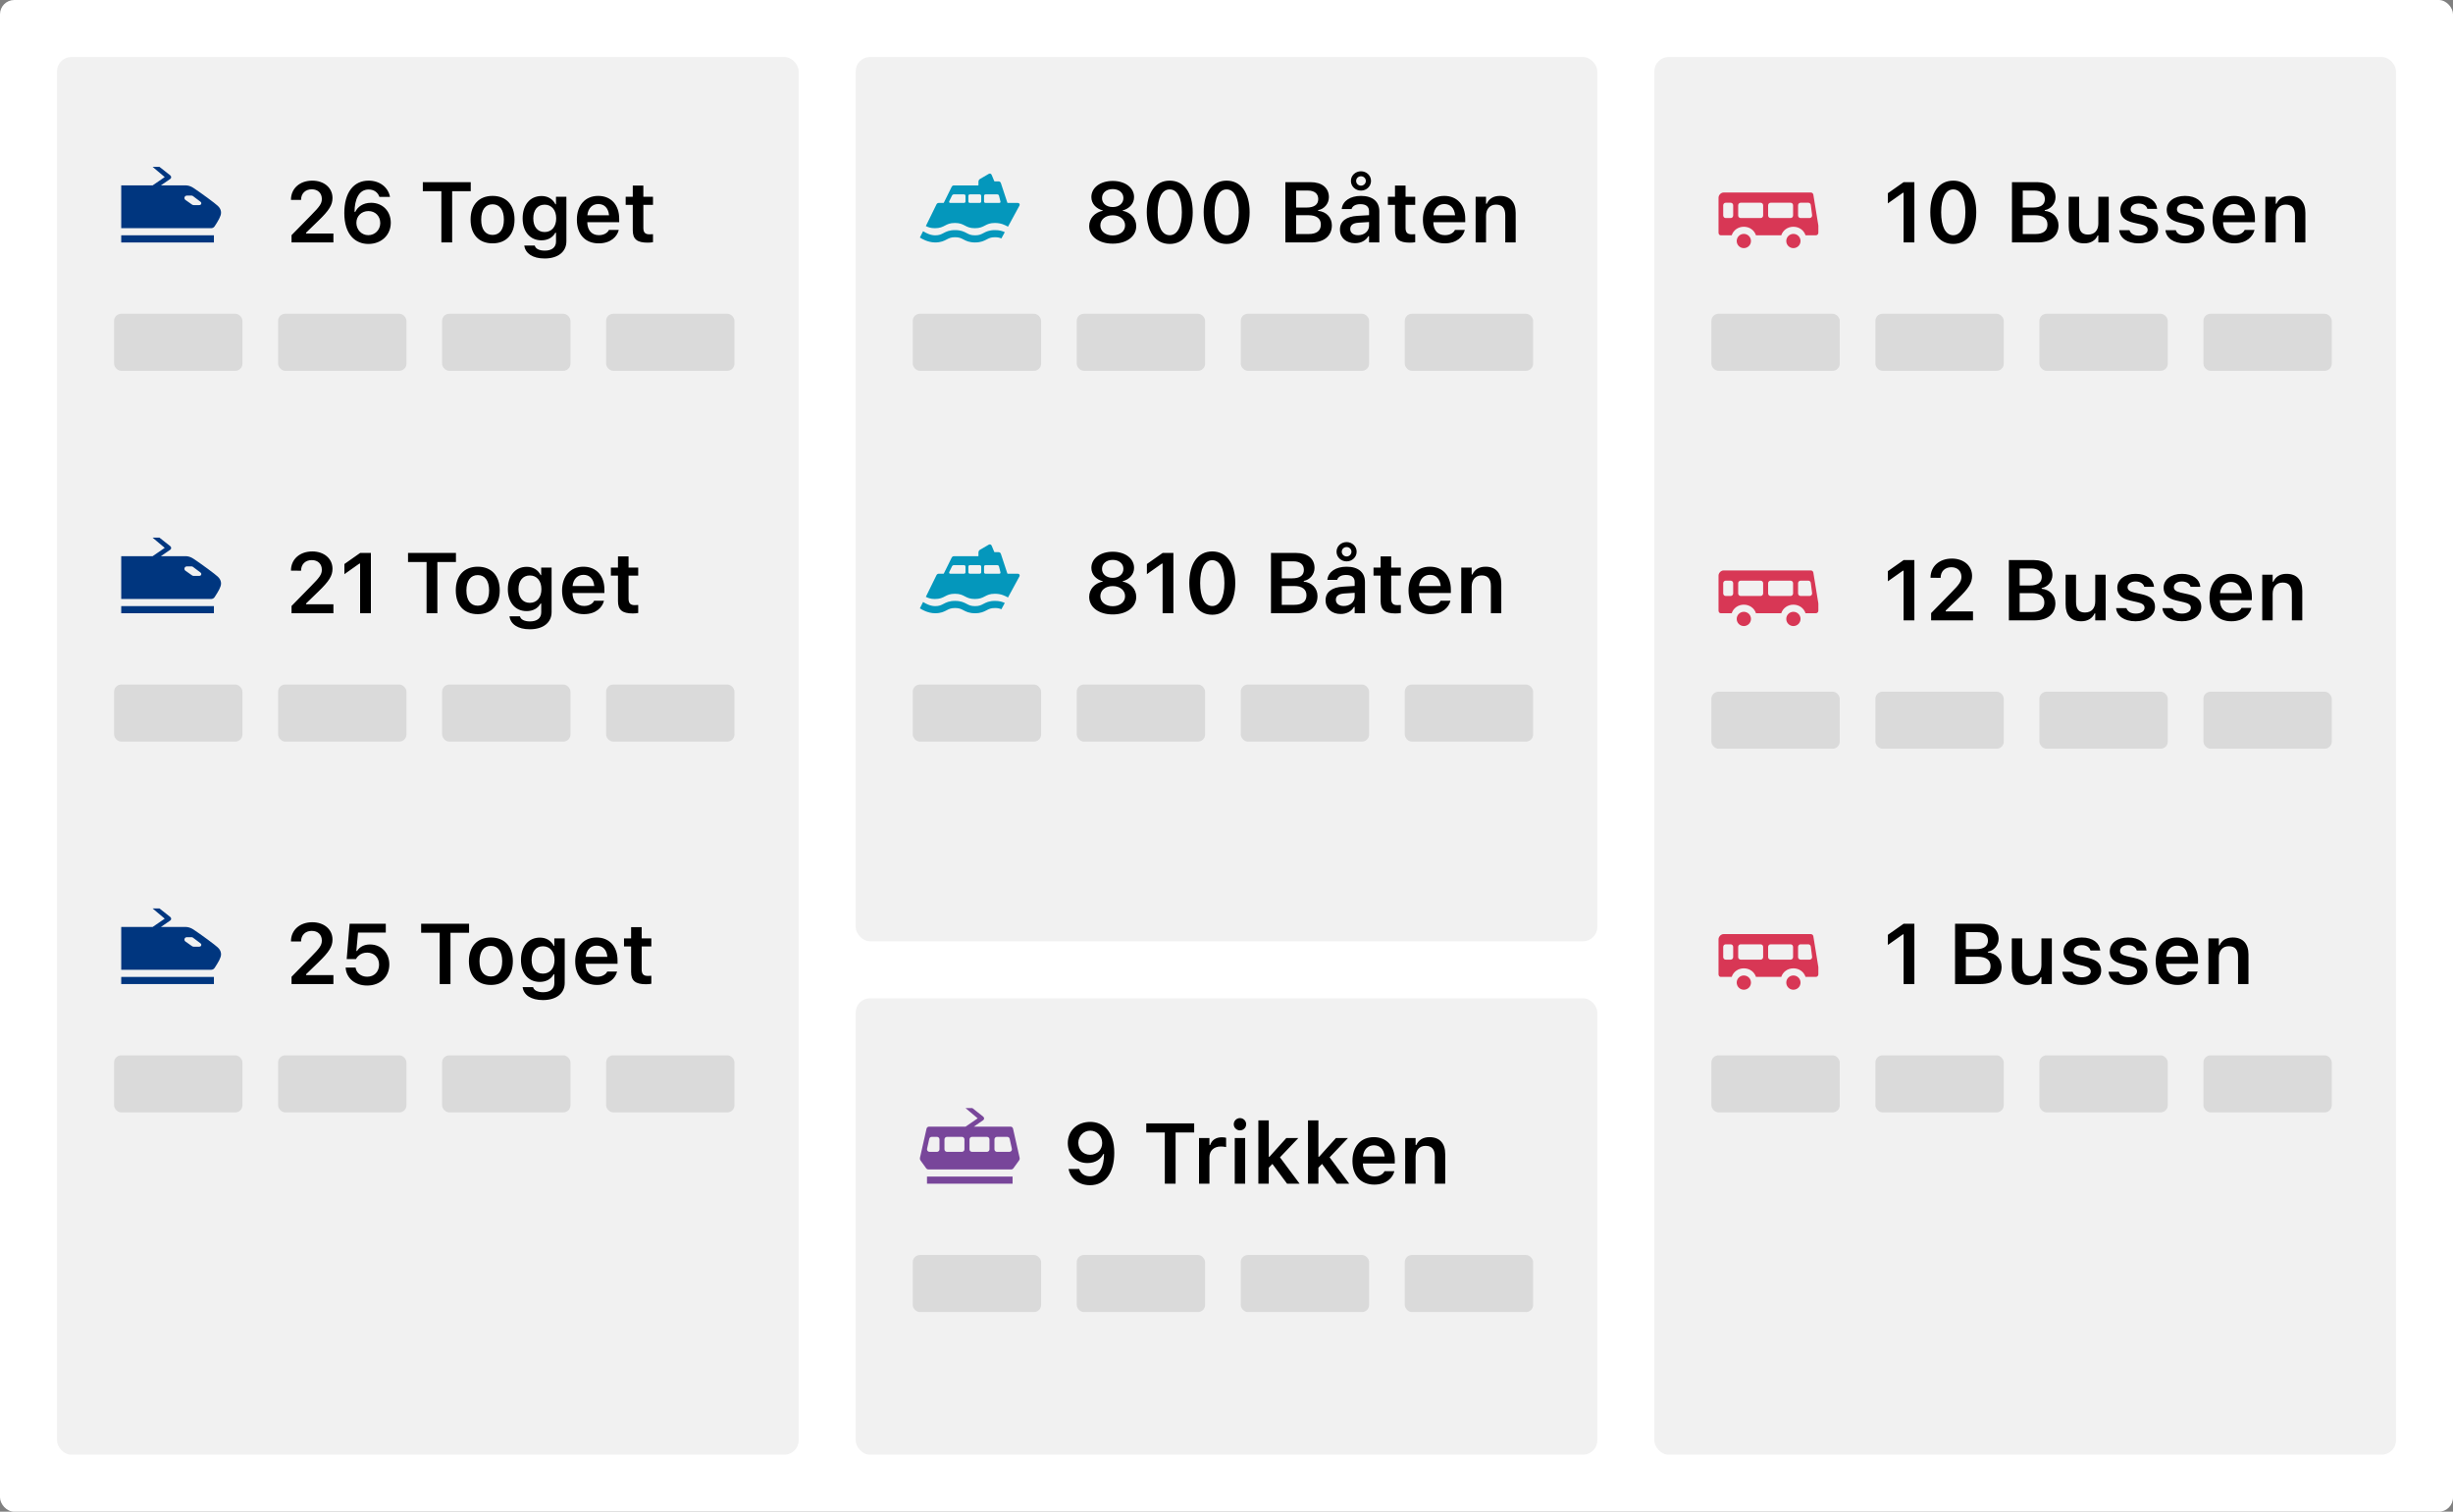 <svg width="344" height="212" viewBox="0 0 344 212" fill="none" xmlns="http://www.w3.org/2000/svg">
<rect x="0" y="0" width="344" height="212" fill="#808080" stroke="none"/>
<rect width="344" height="212" rx="2" fill="white"/>
<rect x="8" y="8" width="104" height="196" rx="2" fill="#F1F1F1"/>
<rect x="16" y="44" width="18" height="8" rx="1" fill="#DADADA"/>
<rect x="16" y="96" width="18" height="8" rx="1" fill="#DADADA"/>
<rect x="16" y="148" width="18" height="8" rx="1" fill="#DADADA"/>
<rect x="39" y="44" width="18" height="8" rx="1" fill="#DADADA"/>
<rect x="39" y="96" width="18" height="8" rx="1" fill="#DADADA"/>
<rect x="39" y="148" width="18" height="8" rx="1" fill="#DADADA"/>
<rect x="62" y="44" width="18" height="8" rx="1" fill="#DADADA"/>
<rect x="62" y="96" width="18" height="8" rx="1" fill="#DADADA"/>
<rect x="62" y="148" width="18" height="8" rx="1" fill="#DADADA"/>
<rect x="85" y="44" width="18" height="8" rx="1" fill="#DADADA"/>
<rect x="85" y="96" width="18" height="8" rx="1" fill="#DADADA"/>
<rect x="85" y="148" width="18" height="8" rx="1" fill="#DADADA"/>
<rect x="120" y="140" width="104" height="64" rx="2" fill="#F1F1F1"/>
<rect x="128" y="176" width="18" height="8" rx="1" fill="#DADADA"/>
<rect x="151" y="176" width="18" height="8" rx="1" fill="#DADADA"/>
<rect x="174" y="176" width="18" height="8" rx="1" fill="#DADADA"/>
<rect x="197" y="176" width="18" height="8" rx="1" fill="#DADADA"/>
<path d="M152.885 157.334C151.051 157.334 149.744 158.588 149.744 160.305V160.316C149.744 161.922 150.881 163.105 152.504 163.105C153.664 163.105 154.402 162.514 154.713 161.846H154.83C154.801 163.557 154.244 164.969 152.85 164.969C152.105 164.969 151.584 164.582 151.361 163.99L151.344 163.932H149.855L149.867 163.996C150.137 165.291 151.297 166.211 152.85 166.211C154.977 166.211 156.26 164.523 156.26 161.676V161.664C156.26 158.617 154.689 157.334 152.885 157.334ZM152.879 161.945C151.918 161.945 151.221 161.242 151.221 160.264V160.252C151.221 159.309 151.965 158.564 152.896 158.564C153.834 158.564 154.566 159.32 154.566 160.287V160.299C154.566 161.254 153.834 161.945 152.879 161.945ZM163.35 166H164.861V158.816H167.469V157.545H160.748V158.816H163.35V166ZM168.148 166H169.607V162.279C169.607 161.365 170.246 160.785 171.219 160.785C171.471 160.785 171.711 160.82 171.945 160.867V159.561C171.805 159.52 171.576 159.49 171.354 159.49C170.51 159.49 169.924 159.895 169.707 160.58H169.607V159.596H168.148V166ZM173.891 158.523C174.365 158.523 174.758 158.143 174.758 157.662C174.758 157.188 174.365 156.801 173.891 156.801C173.41 156.801 173.018 157.188 173.018 157.662C173.018 158.143 173.41 158.523 173.891 158.523ZM173.158 166H174.617V159.596H173.158V166ZM176.469 166H177.928V163.75L178.438 163.229L180.494 166H182.252L179.498 162.303L182.076 159.596H180.389L178.027 162.221H177.928V157.117H176.469V166ZM183.43 166H184.889V163.75L185.398 163.229L187.455 166H189.213L186.459 162.303L189.037 159.596H187.35L184.988 162.221H184.889V157.117H183.43V166ZM192.723 166.129C194.463 166.129 195.318 165.127 195.523 164.301L195.541 164.248H194.152L194.135 164.289C193.994 164.582 193.543 164.98 192.752 164.98C191.762 164.98 191.141 164.312 191.123 163.164H195.6V162.684C195.6 160.75 194.475 159.473 192.652 159.473C190.83 159.473 189.664 160.791 189.664 162.807V162.812C189.664 164.852 190.818 166.129 192.723 166.129ZM192.67 160.615C193.484 160.615 194.076 161.137 194.176 162.186H191.135C191.246 161.166 191.855 160.615 192.67 160.615ZM197.059 166H198.518V162.268C198.518 161.307 199.057 160.697 199.924 160.697C200.809 160.697 201.213 161.201 201.213 162.197V166H202.672V161.857C202.672 160.334 201.893 159.473 200.463 159.473C199.537 159.473 198.922 159.889 198.617 160.574H198.518V159.596H197.059V166Z" fill="black"/>
<path fill-rule="evenodd" clip-rule="evenodd" d="M141.561 161.533C141.666 161.533 141.766 161.485 141.833 161.402C141.9 161.32 141.925 161.211 141.902 161.107L141.593 159.707C141.557 159.546 141.416 159.432 141.251 159.432H141.085H140.159H139.81C139.616 159.432 139.459 159.589 139.459 159.782V161.183C139.459 161.377 139.616 161.533 139.81 161.533H140.159H141.561ZM138.41 161.532C138.603 161.532 138.76 161.376 138.76 161.182V159.782C138.76 159.589 138.603 159.432 138.41 159.432H136.31C136.116 159.432 135.959 159.589 135.959 159.782V161.182C135.959 161.376 136.116 161.532 136.31 161.532H138.41ZM134.899 161.532C135.092 161.532 135.25 161.376 135.25 161.182V159.782C135.25 159.589 135.092 159.432 134.899 159.432H132.799C132.605 159.432 132.449 159.589 132.449 159.782V161.182C132.449 161.376 132.605 161.532 132.799 161.532H134.899ZM131.4 161.533C131.593 161.533 131.75 161.377 131.75 161.182V159.782C131.75 159.589 131.593 159.432 131.4 159.432H131.187H130.659C130.495 159.432 130.352 159.546 130.317 159.707L130.008 161.107C129.985 161.211 130.01 161.32 130.077 161.402C130.143 161.485 130.244 161.533 130.35 161.533H131.034H131.035H131.4ZM141.721 158C141.884 158 142.026 158.113 142.062 158.273L142.991 162.381C143.016 162.503 142.989 162.63 142.917 162.732L142.105 163.855C142.039 163.945 141.934 164 141.821 164H135.577H135.086H134.414H130.179C130.066 164 129.961 163.945 129.895 163.855L129.083 162.732C129.011 162.63 128.984 162.503 129.009 162.381L129.938 158.273C129.974 158.113 130.116 158 130.279 158H135.406L137.105 156.834L135.404 155.4H136.368L137.862 156.579C137.943 156.639 138.004 156.73 138.004 156.855C138.004 156.977 137.955 157.035 137.854 157.11L136.566 158H141.721ZM142 166.001H130V165.001H142V166.001Z" fill="#78469A"/>
<rect x="120" y="8" width="104" height="124" rx="2" fill="#F1F1F1"/>
<rect x="128" y="44" width="18" height="8" rx="1" fill="#DADADA"/>
<rect x="128" y="96" width="18" height="8" rx="1" fill="#DADADA"/>
<rect x="151" y="44" width="18" height="8" rx="1" fill="#DADADA"/>
<rect x="151" y="96" width="18" height="8" rx="1" fill="#DADADA"/>
<rect x="174" y="44" width="18" height="8" rx="1" fill="#DADADA"/>
<rect x="174" y="96" width="18" height="8" rx="1" fill="#DADADA"/>
<rect x="197" y="44" width="18" height="8" rx="1" fill="#DADADA"/>
<rect x="197" y="96" width="18" height="8" rx="1" fill="#DADADA"/>
<path d="M156.043 34.17C157.988 34.17 159.342 33.162 159.342 31.715V31.703C159.342 30.619 158.557 29.781 157.426 29.553V29.518C158.393 29.26 159.037 28.551 159.037 27.643V27.631C159.037 26.33 157.795 25.375 156.043 25.375C154.291 25.375 153.049 26.33 153.049 27.631V27.643C153.049 28.551 153.693 29.26 154.66 29.518V29.553C153.535 29.781 152.744 30.619 152.744 31.703V31.715C152.744 33.162 154.098 34.17 156.043 34.17ZM156.043 29.037C155.158 29.037 154.543 28.521 154.543 27.783V27.771C154.543 27.033 155.158 26.518 156.043 26.518C156.928 26.518 157.543 27.033 157.543 27.771V27.783C157.543 28.521 156.928 29.037 156.043 29.037ZM156.043 33.016C155.029 33.016 154.309 32.43 154.309 31.615V31.604C154.309 30.783 155.018 30.191 156.043 30.191C157.062 30.191 157.777 30.783 157.777 31.604V31.615C157.777 32.43 157.057 33.016 156.043 33.016ZM164.035 34.211C166.045 34.211 167.264 32.506 167.264 29.775V29.764C167.264 27.033 166.045 25.334 164.035 25.334C162.025 25.334 160.818 27.033 160.818 29.764V29.775C160.818 32.506 162.025 34.211 164.035 34.211ZM164.035 32.986C162.957 32.986 162.342 31.779 162.342 29.775V29.764C162.342 27.76 162.957 26.564 164.035 26.564C165.113 26.564 165.74 27.76 165.74 29.764V29.775C165.74 31.779 165.113 32.986 164.035 32.986ZM172.016 34.211C174.025 34.211 175.244 32.506 175.244 29.775V29.764C175.244 27.033 174.025 25.334 172.016 25.334C170.006 25.334 168.799 27.033 168.799 29.764V29.775C168.799 32.506 170.006 34.211 172.016 34.211ZM172.016 32.986C170.938 32.986 170.322 31.779 170.322 29.775V29.764C170.322 27.76 170.938 26.564 172.016 26.564C173.094 26.564 173.721 27.76 173.721 29.764V29.775C173.721 31.779 173.094 32.986 172.016 32.986ZM180.254 34H183.869C185.674 34 186.775 33.086 186.775 31.604V31.592C186.775 30.496 185.99 29.676 184.854 29.57V29.465C185.703 29.33 186.359 28.545 186.359 27.66V27.648C186.359 26.354 185.393 25.545 183.787 25.545H180.254V34ZM183.418 26.723C184.332 26.723 184.865 27.162 184.865 27.912V27.924C184.865 28.691 184.297 29.107 183.225 29.107H181.766V26.723H183.418ZM183.465 30.18C184.619 30.18 185.229 30.631 185.229 31.486V31.498C185.229 32.359 184.637 32.822 183.523 32.822H181.766V30.18H183.465ZM190.859 26.729C191.633 26.729 192.266 26.131 192.266 25.375V25.369C192.266 24.613 191.633 24.021 190.859 24.021C190.08 24.021 189.447 24.613 189.447 25.369V25.375C189.447 26.131 190.08 26.729 190.859 26.729ZM190.859 26.037C190.484 26.037 190.18 25.744 190.18 25.375V25.369C190.18 25.006 190.479 24.719 190.859 24.719C191.234 24.719 191.539 25.006 191.539 25.369V25.375C191.539 25.744 191.234 26.037 190.859 26.037ZM190.016 34.105C190.859 34.105 191.539 33.742 191.891 33.121H191.99V34H193.432V29.623C193.432 28.27 192.506 27.473 190.859 27.473C189.336 27.473 188.305 28.188 188.164 29.266L188.158 29.318H189.535L189.541 29.295C189.688 28.873 190.121 28.633 190.789 28.633C191.574 28.633 191.99 28.984 191.99 29.623V30.174L190.344 30.273C188.785 30.367 187.912 31.035 187.912 32.178V32.19C187.912 33.355 188.797 34.105 190.016 34.105ZM189.354 32.119V32.107C189.354 31.58 189.734 31.281 190.549 31.229L191.99 31.135V31.65C191.99 32.412 191.34 32.986 190.461 32.986C189.816 32.986 189.354 32.664 189.354 32.119ZM197.703 34.029C197.984 34.029 198.254 34.006 198.465 33.965V32.84C198.289 32.857 198.178 32.863 197.973 32.863C197.363 32.863 197.111 32.594 197.111 31.955V28.727H198.465V27.596H197.111V26.025H195.629V27.596H194.633V28.727H195.629V32.301C195.629 33.537 196.232 34.029 197.703 34.029ZM202.602 34.129C204.342 34.129 205.197 33.127 205.402 32.301L205.42 32.248H204.031L204.014 32.289C203.873 32.582 203.422 32.98 202.631 32.98C201.641 32.98 201.02 32.312 201.002 31.164H205.479V30.684C205.479 28.75 204.354 27.473 202.531 27.473C200.709 27.473 199.543 28.791 199.543 30.807V30.812C199.543 32.852 200.697 34.129 202.602 34.129ZM202.549 28.615C203.363 28.615 203.955 29.137 204.055 30.186H201.014C201.125 29.166 201.734 28.615 202.549 28.615ZM206.938 34H208.396V30.268C208.396 29.307 208.936 28.697 209.803 28.697C210.688 28.697 211.092 29.201 211.092 30.197V34H212.551V29.857C212.551 28.334 211.771 27.473 210.342 27.473C209.416 27.473 208.801 27.889 208.496 28.574H208.396V27.596H206.938V34Z" fill="black"/>
<path d="M156.043 86.17C157.988 86.17 159.342 85.162 159.342 83.715V83.703C159.342 82.619 158.557 81.781 157.426 81.553V81.518C158.393 81.26 159.037 80.551 159.037 79.643V79.631C159.037 78.33 157.795 77.375 156.043 77.375C154.291 77.375 153.049 78.33 153.049 79.631V79.643C153.049 80.551 153.693 81.26 154.66 81.518V81.553C153.535 81.781 152.744 82.619 152.744 83.703V83.715C152.744 85.162 154.098 86.17 156.043 86.17ZM156.043 81.037C155.158 81.037 154.543 80.522 154.543 79.783V79.772C154.543 79.033 155.158 78.518 156.043 78.518C156.928 78.518 157.543 79.033 157.543 79.772V79.783C157.543 80.522 156.928 81.037 156.043 81.037ZM156.043 85.016C155.029 85.016 154.309 84.43 154.309 83.615V83.603C154.309 82.783 155.018 82.191 156.043 82.191C157.062 82.191 157.777 82.783 157.777 83.603V83.615C157.777 84.43 157.057 85.016 156.043 85.016ZM163.039 86H164.551V77.545H163.045L160.836 79.098V80.522L162.939 79.033H163.039V86ZM170 86.211C172.01 86.211 173.229 84.506 173.229 81.775V81.764C173.229 79.033 172.01 77.334 170 77.334C167.99 77.334 166.783 79.033 166.783 81.764V81.775C166.783 84.506 167.99 86.211 170 86.211ZM170 84.986C168.922 84.986 168.307 83.779 168.307 81.775V81.764C168.307 79.76 168.922 78.564 170 78.564C171.078 78.564 171.705 79.76 171.705 81.764V81.775C171.705 83.779 171.078 84.986 170 84.986ZM178.238 86H181.854C183.658 86 184.76 85.086 184.76 83.603V83.592C184.76 82.496 183.975 81.676 182.838 81.57V81.465C183.688 81.33 184.344 80.545 184.344 79.66V79.648C184.344 78.353 183.377 77.545 181.771 77.545H178.238V86ZM181.402 78.723C182.316 78.723 182.85 79.162 182.85 79.912V79.924C182.85 80.691 182.281 81.107 181.209 81.107H179.75V78.723H181.402ZM181.449 82.18C182.604 82.18 183.213 82.631 183.213 83.486V83.498C183.213 84.359 182.621 84.822 181.508 84.822H179.75V82.18H181.449ZM188.844 78.728C189.617 78.728 190.25 78.131 190.25 77.375V77.369C190.25 76.613 189.617 76.022 188.844 76.022C188.064 76.022 187.432 76.613 187.432 77.369V77.375C187.432 78.131 188.064 78.728 188.844 78.728ZM188.844 78.037C188.469 78.037 188.164 77.744 188.164 77.375V77.369C188.164 77.006 188.463 76.719 188.844 76.719C189.219 76.719 189.523 77.006 189.523 77.369V77.375C189.523 77.744 189.219 78.037 188.844 78.037ZM188 86.106C188.844 86.106 189.523 85.742 189.875 85.121H189.975V86H191.416V81.623C191.416 80.269 190.49 79.473 188.844 79.473C187.32 79.473 186.289 80.188 186.148 81.266L186.143 81.318H187.52L187.525 81.295C187.672 80.873 188.105 80.633 188.773 80.633C189.559 80.633 189.975 80.984 189.975 81.623V82.174L188.328 82.273C186.77 82.367 185.896 83.035 185.896 84.178V84.189C185.896 85.356 186.781 86.106 188 86.106ZM187.338 84.119V84.107C187.338 83.58 187.719 83.281 188.533 83.228L189.975 83.135V83.65C189.975 84.412 189.324 84.986 188.445 84.986C187.801 84.986 187.338 84.664 187.338 84.119ZM195.688 86.029C195.969 86.029 196.238 86.006 196.449 85.965V84.84C196.273 84.857 196.162 84.863 195.957 84.863C195.348 84.863 195.096 84.594 195.096 83.955V80.727H196.449V79.596H195.096V78.025H193.613V79.596H192.617V80.727H193.613V84.301C193.613 85.537 194.217 86.029 195.688 86.029ZM200.586 86.129C202.326 86.129 203.182 85.127 203.387 84.301L203.404 84.248H202.016L201.998 84.289C201.857 84.582 201.406 84.981 200.615 84.981C199.625 84.981 199.004 84.312 198.986 83.164H203.463V82.684C203.463 80.75 202.338 79.473 200.516 79.473C198.693 79.473 197.527 80.791 197.527 82.807V82.812C197.527 84.852 198.682 86.129 200.586 86.129ZM200.533 80.615C201.348 80.615 201.939 81.137 202.039 82.186H198.998C199.109 81.166 199.719 80.615 200.533 80.615ZM204.922 86H206.381V82.268C206.381 81.307 206.92 80.697 207.787 80.697C208.672 80.697 209.076 81.201 209.076 82.197V86H210.535V81.857C210.535 80.334 209.756 79.473 208.326 79.473C207.4 79.473 206.785 79.889 206.48 80.574H206.381V79.596H204.922V86Z" fill="black"/>
<path fill-rule="evenodd" clip-rule="evenodd" d="M138.202 28.459L140.135 28.458C140.244 28.458 140.346 28.394 140.293 28.229L140.1 27.449C140.073 27.337 139.971 27.258 139.856 27.258H138.202C138.091 27.258 138 27.348 138 27.459V28.258C138 28.369 138.091 28.459 138.202 28.459ZM137.397 28.458C137.509 28.458 137.601 28.367 137.601 28.254V27.461C137.601 27.349 137.509 27.258 137.397 27.258H136.004C135.892 27.258 135.8 27.349 135.8 27.461V28.254C135.8 28.367 135.892 28.458 136.004 28.458H137.397ZM135.197 28.458C135.307 28.458 135.397 28.368 135.397 28.258V27.458C135.397 27.347 135.307 27.258 135.197 27.258H133.747C133.651 27.258 133.562 27.312 133.519 27.399L133.138 28.179C133.035 28.36 133.147 28.458 133.271 28.458H135.197ZM142.087 28.458H142.749C142.939 28.458 143.059 28.661 142.968 28.827L141.358 31.79L141.348 31.785C140.953 31.569 140.403 31.269 139.513 31.269C138.814 31.269 138.464 31.453 138.113 31.636C137.763 31.819 137.413 32.002 136.712 32.002C136.013 32.002 135.663 31.819 135.314 31.636C134.963 31.453 134.613 31.269 133.912 31.269C133.213 31.269 132.863 31.453 132.513 31.636C132.164 31.819 131.814 32.002 131.113 32.002C130.495 32.002 130.151 31.859 129.837 31.7L131.333 28.653C131.392 28.534 131.514 28.458 131.647 28.458H131.75H131.986H132.315C132.336 28.458 132.355 28.444 132.362 28.424L133.46 26.199C133.52 26.079 133.643 26.002 133.778 26.002H135.556H137.169C137.19 26.002 137.215 25.988 137.215 25.948V25.485C137.215 25.315 137.31 25.159 137.459 25.083L138.672 24.377C138.875 24.277 139.016 24.389 139.089 24.575L139.43 25.399C139.437 25.42 139.455 25.433 139.476 25.434H140.031C140.18 25.434 140.313 25.531 140.361 25.676L141.268 28.421C141.275 28.443 141.295 28.458 141.318 28.458H141.857H142.087ZM135.105 33.578C135.483 33.776 135.913 34.002 136.736 34.002C137.559 34.002 137.989 33.776 138.367 33.578L138.368 33.577C138.698 33.404 138.959 33.268 139.536 33.268C139.948 33.268 140.199 33.337 140.429 33.44L140.908 32.56C140.582 32.405 140.178 32.268 139.536 32.268C138.713 32.268 138.282 32.493 137.903 32.692L137.902 32.693C137.573 32.865 137.312 33.002 136.736 33.002C136.16 33.002 135.899 32.865 135.57 32.693L135.569 32.692C135.19 32.493 134.759 32.268 133.936 32.268C133.113 32.268 132.683 32.493 132.303 32.692L132.301 32.693C131.972 32.866 131.712 33.002 131.135 33.002C130.395 33.002 129.698 32.567 129.644 32.533L129.642 32.532L129.446 32.424L129 33.317L129.129 33.389C129.167 33.414 130.084 34.002 131.135 34.002C131.956 34.002 132.385 33.778 132.764 33.579L132.768 33.577C133.098 33.404 133.359 33.268 133.936 33.268C134.513 33.268 134.774 33.404 135.104 33.577L135.105 33.578Z" fill="#0497BC"/>
<path fill-rule="evenodd" clip-rule="evenodd" d="M138.202 80.459L140.135 80.458C140.244 80.458 140.346 80.394 140.293 80.229L140.1 79.449C140.073 79.337 139.971 79.258 139.856 79.258H138.202C138.091 79.258 138 79.348 138 79.459V80.258C138 80.369 138.091 80.459 138.202 80.459ZM137.397 80.458C137.509 80.458 137.601 80.367 137.601 80.254V79.461C137.601 79.349 137.509 79.258 137.397 79.258H136.004C135.892 79.258 135.8 79.349 135.8 79.461V80.254C135.8 80.367 135.892 80.458 136.004 80.458H137.397ZM135.197 80.458C135.307 80.458 135.397 80.368 135.397 80.258V79.458C135.397 79.347 135.307 79.258 135.197 79.258H133.747C133.651 79.258 133.562 79.312 133.519 79.399L133.138 80.179C133.035 80.36 133.147 80.458 133.271 80.458H135.197ZM142.087 80.458H142.749C142.939 80.458 143.059 80.661 142.968 80.827L141.358 83.79L141.348 83.784C140.953 83.569 140.403 83.269 139.513 83.269C138.814 83.269 138.464 83.453 138.113 83.636C137.763 83.819 137.413 84.002 136.712 84.002C136.013 84.002 135.663 83.819 135.314 83.636C134.963 83.453 134.613 83.269 133.912 83.269C133.213 83.269 132.863 83.453 132.513 83.636C132.164 83.819 131.814 84.002 131.113 84.002C130.495 84.002 130.151 83.859 129.837 83.7L131.333 80.653C131.392 80.534 131.514 80.458 131.647 80.458H131.75H131.986H132.315C132.336 80.458 132.355 80.444 132.362 80.424L133.46 78.199C133.52 78.079 133.643 78.002 133.778 78.002H135.556H137.169C137.19 78.002 137.215 77.988 137.215 77.948V77.485C137.215 77.315 137.31 77.159 137.459 77.083L138.672 76.377C138.875 76.277 139.016 76.389 139.089 76.575L139.43 77.399C139.437 77.42 139.455 77.433 139.476 77.434H140.031C140.18 77.434 140.313 77.531 140.361 77.676L141.268 80.421C141.275 80.443 141.295 80.458 141.318 80.458H141.857H142.087ZM135.105 85.578C135.483 85.776 135.913 86.002 136.736 86.002C137.559 86.002 137.989 85.776 138.367 85.578L138.368 85.577C138.698 85.404 138.959 85.268 139.536 85.268C139.948 85.268 140.199 85.337 140.429 85.44L140.908 84.56C140.582 84.405 140.178 84.268 139.536 84.268C138.713 84.268 138.282 84.493 137.903 84.692L137.902 84.692C137.573 84.865 137.312 85.002 136.736 85.002C136.16 85.002 135.899 84.865 135.57 84.692L135.569 84.692C135.19 84.493 134.759 84.268 133.936 84.268C133.113 84.268 132.683 84.493 132.303 84.692L132.301 84.693C131.972 84.866 131.712 85.002 131.135 85.002C130.395 85.002 129.698 84.567 129.644 84.533L129.642 84.532L129.446 84.424L129 85.317L129.129 85.389C129.167 85.414 130.084 86.002 131.135 86.002C131.956 86.002 132.385 85.778 132.764 85.579L132.768 85.577C133.098 85.404 133.359 85.268 133.936 85.268C134.513 85.268 134.774 85.404 135.104 85.577L135.105 85.578Z" fill="#0497BC"/>
<rect x="232" y="8" width="104" height="196" rx="2" fill="#F1F1F1"/>
<path d="M40.885 34H46.756V32.746H42.93V32.623L44.623 30.982C46.164 29.5 46.627 28.738 46.627 27.777V27.76C46.627 26.336 45.443 25.334 43.797 25.334C42.033 25.334 40.803 26.436 40.803 28.012L40.809 28.029L42.215 28.035L42.221 28.012C42.221 27.139 42.824 26.547 43.721 26.547C44.6 26.547 45.133 27.109 45.133 27.889V27.906C45.133 28.557 44.81 28.984 43.662 30.145L40.885 32.98V34ZM51.66 34.211C53.494 34.211 54.801 32.957 54.801 31.24V31.229C54.801 29.623 53.664 28.439 52.041 28.439C50.881 28.439 50.143 29.031 49.832 29.699H49.715C49.744 27.988 50.301 26.576 51.695 26.576C52.44 26.576 52.961 26.963 53.184 27.555L53.207 27.613H54.69L54.678 27.549C54.408 26.254 53.248 25.334 51.695 25.334C49.568 25.334 48.285 27.021 48.285 29.869V29.881C48.285 32.928 49.855 34.211 51.66 34.211ZM49.978 31.258V31.246C49.978 30.291 50.711 29.6 51.666 29.6C52.627 29.6 53.324 30.303 53.324 31.281V31.293C53.324 32.236 52.586 32.98 51.648 32.98C50.711 32.98 49.978 32.225 49.978 31.258ZM61.897 34H63.408V26.816H66.016V25.545H59.295V26.816H61.897V34ZM69.074 34.129C70.99 34.129 72.156 32.875 72.156 30.801V30.789C72.156 28.727 70.984 27.473 69.074 27.473C67.17 27.473 65.992 28.732 65.992 30.789V30.801C65.992 32.875 67.152 34.129 69.074 34.129ZM69.074 32.945C68.061 32.945 67.481 32.154 67.481 30.807V30.795C67.481 29.447 68.061 28.65 69.074 28.65C70.082 28.65 70.662 29.447 70.662 30.795V30.807C70.662 32.154 70.088 32.945 69.074 32.945ZM76.375 36.25C78.244 36.25 79.428 35.318 79.428 33.842V27.596H77.969V28.65H77.893C77.529 27.924 76.838 27.49 75.953 27.49C74.301 27.49 73.293 28.768 73.293 30.619V30.631C73.293 32.447 74.301 33.701 75.924 33.701C76.809 33.701 77.506 33.326 77.875 32.641H77.975V33.865C77.975 34.685 77.394 35.148 76.398 35.148C75.584 35.148 75.098 34.861 74.998 34.451L74.992 34.434H73.533L73.527 34.451C73.674 35.529 74.688 36.25 76.375 36.25ZM76.375 32.541C75.361 32.541 74.787 31.762 74.787 30.631V30.619C74.787 29.488 75.361 28.703 76.375 28.703C77.383 28.703 77.998 29.488 77.998 30.619V30.631C77.998 31.762 77.389 32.541 76.375 32.541ZM83.957 34.129C85.697 34.129 86.553 33.127 86.758 32.301L86.775 32.248H85.387L85.369 32.289C85.228 32.582 84.777 32.98 83.986 32.98C82.996 32.98 82.375 32.312 82.357 31.164H86.834V30.684C86.834 28.75 85.709 27.473 83.887 27.473C82.064 27.473 80.898 28.791 80.898 30.807V30.812C80.898 32.852 82.053 34.129 83.957 34.129ZM83.904 28.615C84.719 28.615 85.311 29.137 85.41 30.186H82.369C82.481 29.166 83.09 28.615 83.904 28.615ZM90.812 34.029C91.094 34.029 91.363 34.006 91.574 33.965V32.84C91.398 32.857 91.287 32.863 91.082 32.863C90.473 32.863 90.221 32.594 90.221 31.955V28.727H91.574V27.596H90.221V26.025H88.738V27.596H87.742V28.727H88.738V32.301C88.738 33.537 89.342 34.029 90.812 34.029Z" fill="black"/>
<path d="M40.885 86H46.756V84.746H42.93V84.623L44.623 82.982C46.164 81.5 46.627 80.738 46.627 79.777V79.76C46.627 78.336 45.443 77.334 43.797 77.334C42.033 77.334 40.803 78.436 40.803 80.012L40.809 80.029L42.215 80.035L42.221 80.012C42.221 79.139 42.824 78.547 43.721 78.547C44.6 78.547 45.133 79.109 45.133 79.889V79.906C45.133 80.557 44.81 80.984 43.662 82.144L40.885 84.981V86ZM50.5 86H52.012V77.545H50.506L48.297 79.098V80.522L50.4 79.033H50.5V86ZM59.822 86H61.334V78.816H63.941V77.545H57.221V78.816H59.822V86ZM67 86.129C68.916 86.129 70.082 84.875 70.082 82.801V82.789C70.082 80.727 68.91 79.473 67 79.473C65.096 79.473 63.918 80.732 63.918 82.789V82.801C63.918 84.875 65.078 86.129 67 86.129ZM67 84.945C65.986 84.945 65.406 84.154 65.406 82.807V82.795C65.406 81.447 65.986 80.65 67 80.65C68.008 80.65 68.588 81.447 68.588 82.795V82.807C68.588 84.154 68.014 84.945 67 84.945ZM74.301 88.25C76.17 88.25 77.353 87.318 77.353 85.842V79.596H75.894V80.65H75.818C75.455 79.924 74.764 79.49 73.879 79.49C72.227 79.49 71.219 80.768 71.219 82.619V82.631C71.219 84.447 72.227 85.701 73.85 85.701C74.734 85.701 75.432 85.326 75.801 84.641H75.9V85.865C75.9 86.686 75.32 87.148 74.324 87.148C73.51 87.148 73.023 86.861 72.924 86.451L72.918 86.434H71.459L71.453 86.451C71.6 87.529 72.613 88.25 74.301 88.25ZM74.301 84.541C73.287 84.541 72.713 83.762 72.713 82.631V82.619C72.713 81.488 73.287 80.703 74.301 80.703C75.309 80.703 75.924 81.488 75.924 82.619V82.631C75.924 83.762 75.314 84.541 74.301 84.541ZM81.883 86.129C83.623 86.129 84.478 85.127 84.684 84.301L84.701 84.248H83.312L83.295 84.289C83.154 84.582 82.703 84.981 81.912 84.981C80.922 84.981 80.301 84.312 80.283 83.164H84.76V82.684C84.76 80.75 83.635 79.473 81.812 79.473C79.99 79.473 78.824 80.791 78.824 82.807V82.812C78.824 84.852 79.978 86.129 81.883 86.129ZM81.83 80.615C82.644 80.615 83.236 81.137 83.336 82.186H80.295C80.406 81.166 81.016 80.615 81.83 80.615ZM88.738 86.029C89.019 86.029 89.289 86.006 89.5 85.965V84.84C89.324 84.857 89.213 84.863 89.008 84.863C88.398 84.863 88.147 84.594 88.147 83.955V80.727H89.5V79.596H88.147V78.025H86.664V79.596H85.668V80.727H86.664V84.301C86.664 85.537 87.268 86.029 88.738 86.029Z" fill="black"/>
<path d="M40.885 138H46.756V136.746H42.93V136.623L44.623 134.982C46.164 133.5 46.627 132.738 46.627 131.777V131.76C46.627 130.336 45.443 129.334 43.797 129.334C42.033 129.334 40.803 130.436 40.803 132.012L40.809 132.029L42.215 132.035L42.221 132.012C42.221 131.139 42.824 130.547 43.721 130.547C44.6 130.547 45.133 131.109 45.133 131.889V131.906C45.133 132.557 44.81 132.984 43.662 134.145L40.885 136.98V138ZM51.484 138.211C53.312 138.211 54.596 137.01 54.596 135.252V135.24C54.596 133.623 53.453 132.451 51.877 132.451C51.08 132.451 50.424 132.791 50.072 133.359H49.973L50.207 130.787H54.103V129.545H49.029L48.619 134.496H49.914C50.014 134.309 50.154 134.145 50.307 134.016C50.617 133.734 51.027 133.594 51.502 133.594C52.469 133.594 53.16 134.285 53.16 135.27V135.281C53.16 136.277 52.48 136.975 51.49 136.975C50.623 136.975 49.984 136.424 49.873 135.732L49.867 135.691H48.473L48.478 135.768C48.59 137.156 49.756 138.211 51.484 138.211ZM61.662 138H63.174V130.816H65.781V129.545H59.06V130.816H61.662V138ZM68.84 138.129C70.756 138.129 71.922 136.875 71.922 134.801V134.789C71.922 132.727 70.75 131.473 68.84 131.473C66.936 131.473 65.758 132.732 65.758 134.789V134.801C65.758 136.875 66.918 138.129 68.84 138.129ZM68.84 136.945C67.826 136.945 67.246 136.154 67.246 134.807V134.795C67.246 133.447 67.826 132.65 68.84 132.65C69.848 132.65 70.428 133.447 70.428 134.795V134.807C70.428 136.154 69.853 136.945 68.84 136.945ZM76.141 140.25C78.01 140.25 79.193 139.318 79.193 137.842V131.596H77.734V132.65H77.658C77.295 131.924 76.603 131.49 75.719 131.49C74.066 131.49 73.059 132.768 73.059 134.619V134.631C73.059 136.447 74.066 137.701 75.689 137.701C76.574 137.701 77.272 137.326 77.641 136.641H77.74V137.865C77.74 138.686 77.16 139.148 76.164 139.148C75.35 139.148 74.863 138.861 74.764 138.451L74.758 138.434H73.299L73.293 138.451C73.439 139.529 74.453 140.25 76.141 140.25ZM76.141 136.541C75.127 136.541 74.553 135.762 74.553 134.631V134.619C74.553 133.488 75.127 132.703 76.141 132.703C77.148 132.703 77.764 133.488 77.764 134.619V134.631C77.764 135.762 77.154 136.541 76.141 136.541ZM83.723 138.129C85.463 138.129 86.318 137.127 86.523 136.301L86.541 136.248H85.152L85.135 136.289C84.994 136.582 84.543 136.98 83.752 136.98C82.762 136.98 82.141 136.312 82.123 135.164H86.6V134.684C86.6 132.75 85.475 131.473 83.652 131.473C81.83 131.473 80.664 132.791 80.664 134.807V134.812C80.664 136.852 81.818 138.129 83.723 138.129ZM83.67 132.615C84.484 132.615 85.076 133.137 85.176 134.186H82.135C82.246 133.166 82.856 132.615 83.67 132.615ZM90.578 138.029C90.859 138.029 91.129 138.006 91.34 137.965V136.84C91.164 136.857 91.053 136.863 90.848 136.863C90.238 136.863 89.986 136.594 89.986 135.955V132.727H91.34V131.596H89.986V130.025H88.504V131.596H87.508V132.727H88.504V136.301C88.504 137.537 89.107 138.029 90.578 138.029Z" fill="black"/>
<path fill-rule="evenodd" clip-rule="evenodd" d="M27.896 28.764C28.04 28.764 28.168 28.729 28.213 28.593C28.258 28.457 28.211 28.364 28.097 28.278L27.063 27.499C27.004 27.456 26.934 27.432 26.862 27.432H26.196C26.053 27.432 25.926 27.524 25.88 27.659C25.835 27.795 25.881 27.945 25.996 28.031L26.946 28.701C27.034 28.767 27.134 28.766 27.206 28.765C27.215 28.765 27.223 28.764 27.231 28.764H27.896ZM30.659 28.991C30.698 29.031 30.729 29.065 30.75 29.1C30.905 29.306 31 29.557 31 29.834C31 30.327 30.591 30.981 30.1 31.736C29.992 31.901 29.809 32.001 29.611 32.001H17V26H21.402L23.102 24.833L21.4 23.4H22.364L23.858 24.579C23.939 24.638 24 24.729 24 24.854C24 24.977 23.952 25.034 23.851 25.11L22.557 26H26.096C26.336 26 26.736 26.096 27.095 26.332C28.192 27.055 30.216 28.546 30.531 28.86C30.548 28.878 30.563 28.893 30.577 28.908C30.594 28.925 30.61 28.94 30.624 28.955C30.636 28.966 30.648 28.979 30.659 28.991ZM30 34.001H17V33.001H30V34.001Z" fill="#00367F"/>
<path fill-rule="evenodd" clip-rule="evenodd" d="M27.896 80.764C28.04 80.764 28.168 80.729 28.213 80.593C28.258 80.457 28.211 80.364 28.097 80.278L27.063 79.499C27.004 79.456 26.934 79.432 26.862 79.432H26.196C26.053 79.432 25.926 79.524 25.88 79.659C25.835 79.795 25.881 79.945 25.996 80.031L26.946 80.701C27.034 80.767 27.134 80.766 27.206 80.765C27.215 80.764 27.223 80.764 27.231 80.764H27.896ZM30.659 80.991C30.698 81.031 30.729 81.065 30.75 81.1C30.905 81.306 31 81.557 31 81.834C31 82.327 30.591 82.981 30.1 83.736C29.992 83.901 29.809 84.001 29.611 84.001H17V78H21.402L23.102 76.833L21.4 75.4H22.364L23.858 76.579C23.939 76.638 24 76.729 24 76.854C24 76.977 23.952 77.034 23.851 77.11L22.557 78H26.096C26.336 78 26.736 78.096 27.095 78.332C28.192 79.055 30.216 80.546 30.531 80.86C30.548 80.877 30.563 80.893 30.577 80.908C30.594 80.925 30.61 80.94 30.624 80.955C30.636 80.966 30.648 80.979 30.659 80.991ZM30 86.001H17V85.001H30V86.001Z" fill="#00367F"/>
<path fill-rule="evenodd" clip-rule="evenodd" d="M27.896 132.764C28.04 132.764 28.168 132.729 28.213 132.593C28.258 132.457 28.211 132.364 28.097 132.278L27.063 131.499C27.004 131.456 26.934 131.432 26.862 131.432H26.196C26.053 131.432 25.926 131.524 25.88 131.659C25.835 131.795 25.881 131.945 25.996 132.031L26.946 132.701C27.034 132.767 27.134 132.766 27.206 132.765C27.215 132.765 27.223 132.764 27.231 132.764H27.896ZM30.659 132.991C30.698 133.031 30.729 133.065 30.75 133.1C30.905 133.306 31 133.557 31 133.834C31 134.327 30.591 134.981 30.1 135.736C29.992 135.901 29.809 136.001 29.611 136.001H17V130H21.402L23.102 128.833L21.4 127.4H22.364L23.858 128.579C23.939 128.638 24 128.729 24 128.854C24 128.977 23.952 129.034 23.851 129.11L22.557 130H26.096C26.336 130 26.736 130.096 27.095 130.332C28.192 131.055 30.216 132.546 30.531 132.86C30.548 132.878 30.563 132.893 30.577 132.908C30.594 132.925 30.61 132.94 30.624 132.955C30.636 132.966 30.648 132.979 30.659 132.991ZM30 138.001H17V137.001H30V138.001Z" fill="#00367F"/>
<rect x="240" y="44" width="18" height="8" rx="1" fill="#DADADA"/>
<rect x="240" y="97" width="18" height="8" rx="1" fill="#DADADA"/>
<rect x="240" y="148" width="18" height="8" rx="1" fill="#DADADA"/>
<rect x="263" y="44" width="18" height="8" rx="1" fill="#DADADA"/>
<rect x="263" y="97" width="18" height="8" rx="1" fill="#DADADA"/>
<rect x="263" y="148" width="18" height="8" rx="1" fill="#DADADA"/>
<rect x="286" y="44" width="18" height="8" rx="1" fill="#DADADA"/>
<rect x="286" y="97" width="18" height="8" rx="1" fill="#DADADA"/>
<rect x="286" y="148" width="18" height="8" rx="1" fill="#DADADA"/>
<rect x="309" y="44" width="18" height="8" rx="1" fill="#DADADA"/>
<rect x="309" y="97" width="18" height="8" rx="1" fill="#DADADA"/>
<rect x="309" y="148" width="18" height="8" rx="1" fill="#DADADA"/>
<path d="M266.953 34H268.465V25.545H266.959L264.75 27.098V28.521L266.854 27.033H266.953V34ZM273.914 34.211C275.924 34.211 277.143 32.506 277.143 29.775V29.764C277.143 27.033 275.924 25.334 273.914 25.334C271.904 25.334 270.697 27.033 270.697 29.764V29.775C270.697 32.506 271.904 34.211 273.914 34.211ZM273.914 32.986C272.836 32.986 272.221 31.779 272.221 29.775V29.764C272.221 27.76 272.836 26.564 273.914 26.564C274.992 26.564 275.619 27.76 275.619 29.764V29.775C275.619 31.779 274.992 32.986 273.914 32.986ZM282.152 34H285.768C287.572 34 288.674 33.086 288.674 31.604V31.592C288.674 30.496 287.889 29.676 286.752 29.57V29.465C287.602 29.33 288.258 28.545 288.258 27.66V27.648C288.258 26.354 287.291 25.545 285.686 25.545H282.152V34ZM285.316 26.723C286.23 26.723 286.764 27.162 286.764 27.912V27.924C286.764 28.691 286.195 29.107 285.123 29.107H283.664V26.723H285.316ZM285.363 30.18C286.518 30.18 287.127 30.631 287.127 31.486V31.498C287.127 32.359 286.535 32.822 285.422 32.822H283.664V30.18H285.363ZM292.289 34.129C293.215 34.129 293.865 33.713 294.164 33.027H294.264V34H295.723V27.596H294.264V31.328C294.264 32.289 293.76 32.898 292.816 32.898C291.938 32.898 291.568 32.395 291.568 31.404V27.596H290.109V31.738C290.109 33.262 290.848 34.129 292.289 34.129ZM299.924 34.129C301.5 34.129 302.643 33.315 302.643 32.096V32.084C302.643 31.152 302.051 30.619 300.797 30.338L299.76 30.109C299.068 29.951 298.799 29.723 298.799 29.348V29.342C298.799 28.861 299.268 28.545 299.918 28.545C300.604 28.545 301.025 28.873 301.131 29.277L301.137 29.295H302.508V29.283C302.414 28.246 301.482 27.473 299.924 27.473C298.412 27.473 297.357 28.27 297.357 29.424V29.43C297.357 30.373 297.938 30.947 299.156 31.217L300.193 31.451C300.896 31.609 301.178 31.855 301.178 32.23V32.242C301.178 32.723 300.674 33.051 299.947 33.051C299.221 33.051 298.793 32.74 298.641 32.295L298.635 32.283H297.188V32.295C297.311 33.379 298.295 34.129 299.924 34.129ZM306.416 34.129C307.992 34.129 309.135 33.315 309.135 32.096V32.084C309.135 31.152 308.543 30.619 307.289 30.338L306.252 30.109C305.561 29.951 305.291 29.723 305.291 29.348V29.342C305.291 28.861 305.76 28.545 306.41 28.545C307.096 28.545 307.518 28.873 307.623 29.277L307.629 29.295H309V29.283C308.906 28.246 307.975 27.473 306.416 27.473C304.904 27.473 303.85 28.27 303.85 29.424V29.43C303.85 30.373 304.43 30.947 305.648 31.217L306.686 31.451C307.389 31.609 307.67 31.855 307.67 32.23V32.242C307.67 32.723 307.166 33.051 306.439 33.051C305.713 33.051 305.285 32.74 305.133 32.295L305.127 32.283H303.68V32.295C303.803 33.379 304.787 34.129 306.416 34.129ZM313.348 34.129C315.088 34.129 315.943 33.127 316.148 32.301L316.166 32.248H314.777L314.76 32.289C314.619 32.582 314.168 32.98 313.377 32.98C312.387 32.98 311.766 32.312 311.748 31.164H316.225V30.684C316.225 28.75 315.1 27.473 313.277 27.473C311.455 27.473 310.289 28.791 310.289 30.807V30.812C310.289 32.852 311.443 34.129 313.348 34.129ZM313.295 28.615C314.109 28.615 314.701 29.137 314.801 30.186H311.76C311.871 29.166 312.48 28.615 313.295 28.615ZM317.684 34H319.143V30.268C319.143 29.307 319.682 28.697 320.549 28.697C321.434 28.697 321.838 29.201 321.838 30.197V34H323.297V29.857C323.297 28.334 322.518 27.473 321.088 27.473C320.162 27.473 319.547 27.889 319.242 28.574H319.143V27.596H317.684V34Z" fill="black"/>
<path d="M266.953 87H268.465V78.545H266.959L264.75 80.098V81.522L266.854 80.033H266.953V87ZM270.814 87H276.686V85.746H272.859V85.623L274.553 83.982C276.094 82.5 276.557 81.738 276.557 80.777V80.76C276.557 79.336 275.373 78.334 273.727 78.334C271.963 78.334 270.732 79.436 270.732 81.012L270.738 81.029L272.145 81.035L272.15 81.012C272.15 80.139 272.754 79.547 273.65 79.547C274.529 79.547 275.062 80.109 275.062 80.889V80.906C275.062 81.557 274.74 81.984 273.592 83.144L270.814 85.981V87ZM281.719 87H285.334C287.139 87 288.24 86.086 288.24 84.603V84.592C288.24 83.496 287.455 82.676 286.318 82.57V82.465C287.168 82.33 287.824 81.545 287.824 80.66V80.648C287.824 79.353 286.857 78.545 285.252 78.545H281.719V87ZM284.883 79.723C285.797 79.723 286.33 80.162 286.33 80.912V80.924C286.33 81.691 285.762 82.107 284.689 82.107H283.23V79.723H284.883ZM284.93 83.18C286.084 83.18 286.693 83.631 286.693 84.486V84.498C286.693 85.359 286.102 85.822 284.988 85.822H283.23V83.18H284.93ZM291.855 87.129C292.781 87.129 293.432 86.713 293.73 86.027H293.83V87H295.289V80.596H293.83V84.328C293.83 85.289 293.326 85.898 292.383 85.898C291.504 85.898 291.135 85.394 291.135 84.404V80.596H289.676V84.738C289.676 86.262 290.414 87.129 291.855 87.129ZM299.49 87.129C301.066 87.129 302.209 86.314 302.209 85.096V85.084C302.209 84.152 301.617 83.619 300.363 83.338L299.326 83.109C298.635 82.951 298.365 82.723 298.365 82.348V82.342C298.365 81.861 298.834 81.545 299.484 81.545C300.17 81.545 300.592 81.873 300.697 82.277L300.703 82.295H302.074V82.283C301.98 81.246 301.049 80.473 299.49 80.473C297.979 80.473 296.924 81.269 296.924 82.424V82.43C296.924 83.373 297.504 83.947 298.723 84.217L299.76 84.451C300.463 84.609 300.744 84.856 300.744 85.231V85.242C300.744 85.723 300.24 86.051 299.514 86.051C298.787 86.051 298.359 85.74 298.207 85.295L298.201 85.283H296.754V85.295C296.877 86.379 297.861 87.129 299.49 87.129ZM305.982 87.129C307.559 87.129 308.701 86.314 308.701 85.096V85.084C308.701 84.152 308.109 83.619 306.855 83.338L305.818 83.109C305.127 82.951 304.857 82.723 304.857 82.348V82.342C304.857 81.861 305.326 81.545 305.977 81.545C306.662 81.545 307.084 81.873 307.189 82.277L307.195 82.295H308.566V82.283C308.473 81.246 307.541 80.473 305.982 80.473C304.471 80.473 303.416 81.269 303.416 82.424V82.43C303.416 83.373 303.996 83.947 305.215 84.217L306.252 84.451C306.955 84.609 307.236 84.856 307.236 85.231V85.242C307.236 85.723 306.732 86.051 306.006 86.051C305.279 86.051 304.852 85.74 304.699 85.295L304.693 85.283H303.246V85.295C303.369 86.379 304.354 87.129 305.982 87.129ZM312.914 87.129C314.654 87.129 315.51 86.127 315.715 85.301L315.732 85.248H314.344L314.326 85.289C314.186 85.582 313.734 85.981 312.943 85.981C311.953 85.981 311.332 85.312 311.314 84.164H315.791V83.684C315.791 81.75 314.666 80.473 312.844 80.473C311.021 80.473 309.855 81.791 309.855 83.807V83.812C309.855 85.852 311.01 87.129 312.914 87.129ZM312.861 81.615C313.676 81.615 314.268 82.137 314.367 83.186H311.326C311.438 82.166 312.047 81.615 312.861 81.615ZM317.25 87H318.709V83.268C318.709 82.307 319.248 81.697 320.115 81.697C321 81.697 321.404 82.201 321.404 83.197V87H322.863V82.857C322.863 81.334 322.084 80.473 320.654 80.473C319.729 80.473 319.113 80.889 318.809 81.574H318.709V80.596H317.25V87Z" fill="black"/>
<path d="M266.953 138H268.465V129.545H266.959L264.75 131.098V132.521L266.854 131.033H266.953V138ZM274.172 138H277.787C279.592 138 280.693 137.086 280.693 135.604V135.592C280.693 134.496 279.908 133.676 278.771 133.57V133.465C279.621 133.33 280.277 132.545 280.277 131.66V131.648C280.277 130.354 279.311 129.545 277.705 129.545H274.172V138ZM277.336 130.723C278.25 130.723 278.783 131.162 278.783 131.912V131.924C278.783 132.691 278.215 133.107 277.143 133.107H275.684V130.723H277.336ZM277.383 134.18C278.537 134.18 279.146 134.631 279.146 135.486V135.498C279.146 136.359 278.555 136.822 277.441 136.822H275.684V134.18H277.383ZM284.309 138.129C285.234 138.129 285.885 137.713 286.184 137.027H286.283V138H287.742V131.596H286.283V135.328C286.283 136.289 285.779 136.898 284.836 136.898C283.957 136.898 283.588 136.395 283.588 135.404V131.596H282.129V135.738C282.129 137.262 282.867 138.129 284.309 138.129ZM291.943 138.129C293.52 138.129 294.662 137.314 294.662 136.096V136.084C294.662 135.152 294.07 134.619 292.816 134.338L291.779 134.109C291.088 133.951 290.818 133.723 290.818 133.348V133.342C290.818 132.861 291.287 132.545 291.938 132.545C292.623 132.545 293.045 132.873 293.15 133.277L293.156 133.295H294.527V133.283C294.434 132.246 293.502 131.473 291.943 131.473C290.432 131.473 289.377 132.27 289.377 133.424V133.43C289.377 134.373 289.957 134.947 291.176 135.217L292.213 135.451C292.916 135.609 293.197 135.855 293.197 136.23V136.242C293.197 136.723 292.693 137.051 291.967 137.051C291.24 137.051 290.812 136.74 290.66 136.295L290.654 136.283H289.207V136.295C289.33 137.379 290.314 138.129 291.943 138.129ZM298.436 138.129C300.012 138.129 301.154 137.314 301.154 136.096V136.084C301.154 135.152 300.562 134.619 299.309 134.338L298.271 134.109C297.58 133.951 297.311 133.723 297.311 133.348V133.342C297.311 132.861 297.779 132.545 298.43 132.545C299.115 132.545 299.537 132.873 299.643 133.277L299.648 133.295H301.02V133.283C300.926 132.246 299.994 131.473 298.436 131.473C296.924 131.473 295.869 132.27 295.869 133.424V133.43C295.869 134.373 296.449 134.947 297.668 135.217L298.705 135.451C299.408 135.609 299.689 135.855 299.689 136.23V136.242C299.689 136.723 299.186 137.051 298.459 137.051C297.732 137.051 297.305 136.74 297.152 136.295L297.146 136.283H295.699V136.295C295.822 137.379 296.807 138.129 298.436 138.129ZM305.367 138.129C307.107 138.129 307.963 137.127 308.168 136.301L308.186 136.248H306.797L306.779 136.289C306.639 136.582 306.188 136.98 305.396 136.98C304.406 136.98 303.785 136.312 303.768 135.164H308.244V134.684C308.244 132.75 307.119 131.473 305.297 131.473C303.475 131.473 302.309 132.791 302.309 134.807V134.812C302.309 136.852 303.463 138.129 305.367 138.129ZM305.314 132.615C306.129 132.615 306.721 133.137 306.82 134.186H303.779C303.891 133.166 304.5 132.615 305.314 132.615ZM309.703 138H311.162V134.268C311.162 133.307 311.701 132.697 312.568 132.697C313.453 132.697 313.857 133.201 313.857 134.197V138H315.316V133.857C315.316 132.334 314.537 131.473 313.107 131.473C312.182 131.473 311.566 131.889 311.262 132.574H311.162V131.596H309.703V138Z" fill="black"/>
<path fill-rule="evenodd" clip-rule="evenodd" d="M241.656 28.789C241.656 28.591 241.814 28.431 242.006 28.431H242.707C242.9 28.431 243.055 28.591 243.055 28.789V30.221C243.055 30.418 242.9 30.579 242.707 30.579H242.006C241.814 30.579 241.656 30.418 241.656 30.221V28.789ZM243.756 28.789C243.756 28.591 243.913 28.431 244.106 28.431H246.906C247.099 28.431 247.257 28.591 247.257 28.789V30.221C247.257 30.418 247.099 30.579 246.906 30.579H244.106C243.913 30.579 243.756 30.418 243.756 30.221V28.789ZM247.956 28.789C247.956 28.591 248.113 28.431 248.306 28.431H251.106C251.299 28.431 251.456 28.591 251.456 28.789V30.221C251.456 30.418 251.299 30.579 251.106 30.579H248.306C248.113 30.579 247.956 30.418 247.956 30.221V28.789ZM252.156 28.789C252.156 28.591 252.314 28.431 252.506 28.431H253.593C253.77 28.431 253.918 28.564 253.939 28.743L254.125 30.174C254.138 30.277 254.107 30.379 254.04 30.457C253.974 30.535 253.878 30.579 253.778 30.579H252.506C252.314 30.579 252.156 30.418 252.156 30.221V28.789ZM254.995 31.594L254.296 27.298C254.266 27.126 254.122 26.999 253.95 26.999H241.7C241.349 26.999 241 27.357 241 27.716V31.57V31.813V32.641C241 32.82 241.128 32.999 241.3 32.999H242.847C243.083 32.281 243.753 31.799 244.55 31.799C245.348 31.799 246.017 32.281 246.253 32.999H249.797C250.032 32.281 250.702 31.799 251.5 31.799C252.297 31.799 252.967 32.281 253.203 32.999H254.65C254.843 32.999 255 32.838 255 32.641V31.813V31.653C255 31.633 254.998 31.614 254.995 31.594ZM243.55 33.799C243.55 33.248 243.998 32.799 244.55 32.799C245.102 32.799 245.55 33.248 245.55 33.799C245.55 34.351 245.102 34.799 244.55 34.799C243.998 34.799 243.55 34.351 243.55 33.799ZM251.5 32.799C250.948 32.799 250.5 33.248 250.5 33.799C250.5 34.351 250.948 34.799 251.5 34.799C252.052 34.799 252.5 34.351 252.5 33.799C252.5 33.248 252.052 32.799 251.5 32.799Z" fill="#D83755"/>
<path fill-rule="evenodd" clip-rule="evenodd" d="M241.656 81.789C241.656 81.591 241.814 81.431 242.006 81.431H242.707C242.9 81.431 243.055 81.591 243.055 81.789V83.221C243.055 83.418 242.9 83.579 242.707 83.579H242.006C241.814 83.579 241.656 83.418 241.656 83.221V81.789ZM243.756 81.789C243.756 81.591 243.913 81.431 244.106 81.431H246.906C247.099 81.431 247.257 81.591 247.257 81.789V83.221C247.257 83.418 247.099 83.579 246.906 83.579H244.106C243.913 83.579 243.756 83.418 243.756 83.221V81.789ZM247.956 81.789C247.956 81.591 248.113 81.431 248.306 81.431H251.106C251.299 81.431 251.456 81.591 251.456 81.789V83.221C251.456 83.418 251.299 83.579 251.106 83.579H248.306C248.113 83.579 247.956 83.418 247.956 83.221V81.789ZM252.156 81.789C252.156 81.591 252.314 81.431 252.506 81.431H253.593C253.77 81.431 253.918 81.564 253.939 81.743L254.125 83.174C254.138 83.277 254.107 83.379 254.04 83.457C253.974 83.535 253.878 83.579 253.778 83.579H252.506C252.314 83.579 252.156 83.418 252.156 83.221V81.789ZM254.995 84.594L254.296 80.298C254.266 80.126 254.122 79.999 253.95 79.999H241.7C241.349 79.999 241 80.357 241 80.716V84.57V84.813V85.641C241 85.82 241.128 85.999 241.3 85.999H242.847C243.083 85.281 243.753 84.799 244.55 84.799C245.348 84.799 246.017 85.281 246.253 85.999H249.797C250.032 85.281 250.702 84.799 251.5 84.799C252.297 84.799 252.967 85.281 253.203 85.999H254.65C254.843 85.999 255 85.838 255 85.641V84.813V84.653C255 84.633 254.998 84.614 254.995 84.594ZM243.55 86.799C243.55 86.248 243.998 85.799 244.55 85.799C245.102 85.799 245.55 86.248 245.55 86.799C245.55 87.351 245.102 87.799 244.55 87.799C243.998 87.799 243.55 87.351 243.55 86.799ZM251.5 85.799C250.948 85.799 250.5 86.248 250.5 86.799C250.5 87.351 250.948 87.799 251.5 87.799C252.052 87.799 252.5 87.351 252.5 86.799C252.5 86.248 252.052 85.799 251.5 85.799Z" fill="#D83755"/>
<path fill-rule="evenodd" clip-rule="evenodd" d="M241.656 132.789C241.656 132.591 241.814 132.431 242.006 132.431H242.707C242.9 132.431 243.055 132.591 243.055 132.789V134.221C243.055 134.418 242.9 134.579 242.707 134.579H242.006C241.814 134.579 241.656 134.418 241.656 134.221V132.789ZM243.756 132.789C243.756 132.591 243.913 132.431 244.106 132.431H246.906C247.099 132.431 247.257 132.591 247.257 132.789V134.221C247.257 134.418 247.099 134.579 246.906 134.579H244.106C243.913 134.579 243.756 134.418 243.756 134.221V132.789ZM247.956 132.789C247.956 132.591 248.113 132.431 248.306 132.431H251.106C251.299 132.431 251.456 132.591 251.456 132.789V134.221C251.456 134.418 251.299 134.579 251.106 134.579H248.306C248.113 134.579 247.956 134.418 247.956 134.221V132.789ZM252.156 132.789C252.156 132.591 252.314 132.431 252.506 132.431H253.593C253.77 132.431 253.918 132.564 253.939 132.743L254.125 134.174C254.138 134.277 254.107 134.379 254.04 134.457C253.974 134.535 253.878 134.579 253.778 134.579H252.506C252.314 134.579 252.156 134.418 252.156 134.221V132.789ZM254.995 135.594L254.296 131.298C254.266 131.126 254.122 130.999 253.95 130.999H241.7C241.349 130.999 241 131.357 241 131.716V135.57V135.813V136.641C241 136.82 241.128 136.999 241.3 136.999H242.847C243.083 136.281 243.753 135.799 244.55 135.799C245.348 135.799 246.017 136.281 246.253 136.999H249.797C250.032 136.281 250.702 135.799 251.5 135.799C252.297 135.799 252.967 136.281 253.203 136.999H254.65C254.843 136.999 255 136.838 255 136.641V135.813V135.653C255 135.633 254.998 135.614 254.995 135.594ZM243.55 137.799C243.55 137.248 243.998 136.799 244.55 136.799C245.102 136.799 245.55 137.248 245.55 137.799C245.55 138.351 245.102 138.799 244.55 138.799C243.998 138.799 243.55 138.351 243.55 137.799ZM251.5 136.799C250.948 136.799 250.5 137.248 250.5 137.799C250.5 138.351 250.948 138.799 251.5 138.799C252.052 138.799 252.5 138.351 252.5 137.799C252.5 137.248 252.052 136.799 251.5 136.799Z" fill="#D83755"/>
</svg>
